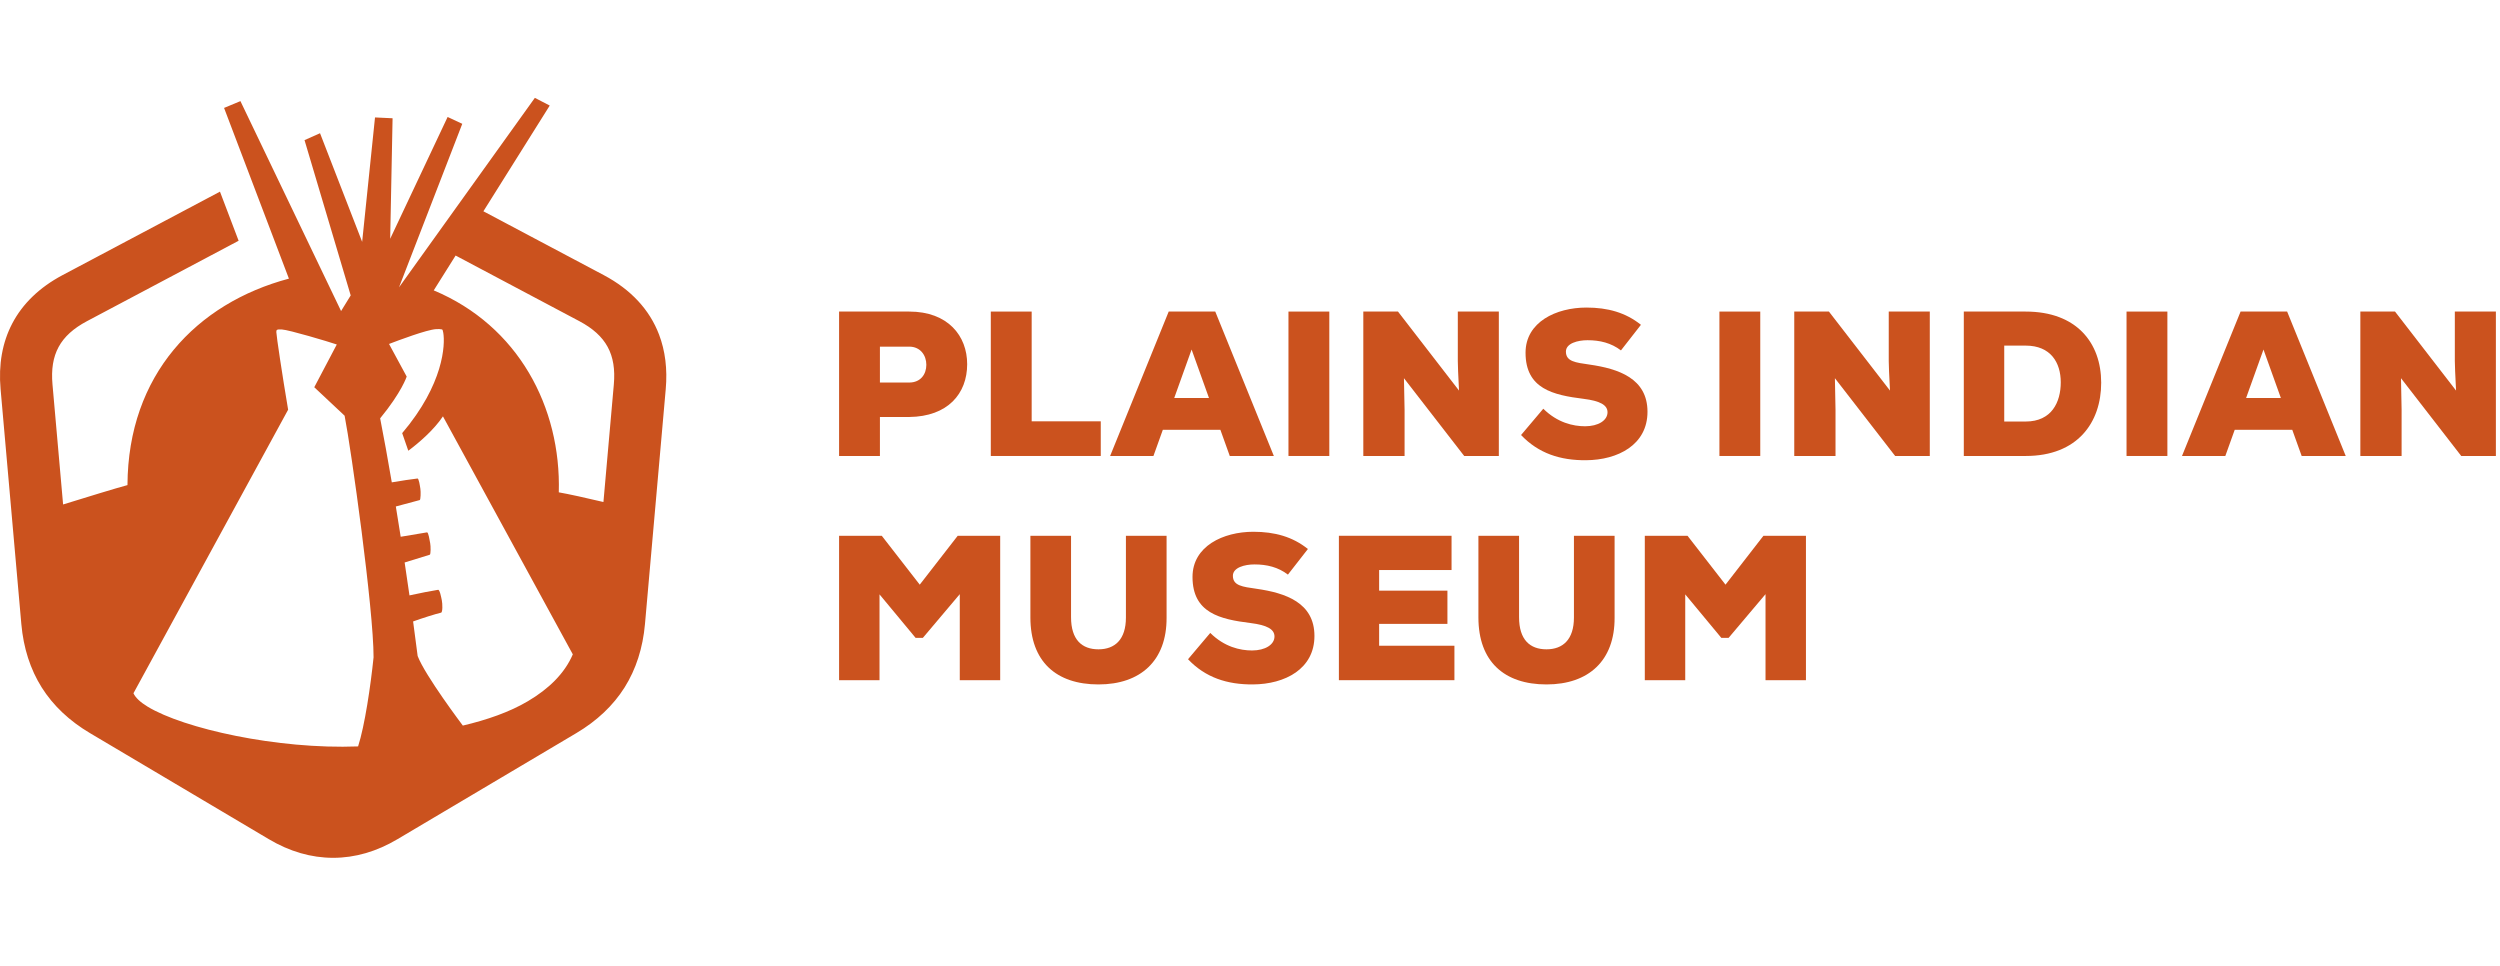 <?xml version="1.0" encoding="utf-8"?>
<!-- Generator: Adobe Illustrator 15.1.0, SVG Export Plug-In . SVG Version: 6.00 Build 0)  -->
<!DOCTYPE svg PUBLIC "-//W3C//DTD SVG 1.1//EN" "http://www.w3.org/Graphics/SVG/1.1/DTD/svg11.dtd">
<svg version="1.1" id="Layer_1" xmlns="http://www.w3.org/2000/svg" xmlns:xlink="http://www.w3.org/1999/xlink" x="0px" y="0px"
	 width="792px" height="306px" viewBox="0 0 792 306" enable-background="new 0 0 792 306" xml:space="preserve">
<g>
	<polygon fill="#CB521E" points="546.641,185.221 534.605,169.734 521.074,169.734 521.074,215.482 533.884,215.482 
		533.884,188.297 545.32,202.084 547.612,202.084 559.318,188.229 559.318,215.482 572.123,215.482 572.123,169.734 
		558.656,169.734 	"/>
	<path fill="#CB521E" d="M498.624,195.64c0,6.925-3.471,10.064-8.694,10.064c-5.229,0-8.692-3.009-8.692-10.195v-25.774h-12.878
		v25.854c0,13.984,8.17,21.238,21.57,21.238c13.395,0,21.63-7.58,21.573-21.108v-25.983h-12.879V195.64z"/>
	<polygon fill="#CB521E" points="436.909,197.645 458.544,197.645 458.544,187.117 436.909,187.117 436.909,180.586 459.85,180.586 
		459.85,169.734 424.16,169.734 424.16,215.482 460.761,215.482 460.761,204.569 436.909,204.569 	"/>
	<path fill="#CB521E" d="M398.072,186.527c-4.438-0.641-7.492-0.96-7.492-4.117c0-2.621,3.738-3.601,6.838-3.601
		c3.943,0,7.494,0.862,10.596,3.229l6.329-8.114c-4.846-3.879-10.493-5.459-17.278-5.459c-9.559,0-19.276,4.567-19.276,14.305
		c0,11.444,8.738,13.41,18.41,14.612c5.163,0.644,7.559,1.948,7.559,4.251c0,2.564-2.909,4.437-7.109,4.437
		c-3.81,0-8.784-1.146-13.239-5.556l-7.042,8.329c5.518,5.823,12.432,8.049,20.574,7.983c10.14-0.063,19.477-4.896,19.477-15.354
		C416.418,190.879,407.207,187.847,398.072,186.527z"/>
	<path fill="#CB521E" d="M356.692,195.64c0,6.925-3.47,10.064-8.694,10.064c-5.23,0-8.692-3.009-8.692-10.195v-25.774h-12.877
		v25.854c0,13.984,8.17,21.238,21.569,21.238c13.395,0,21.629-7.58,21.574-21.108v-25.983h-12.88V195.64z"/>
	<polygon fill="#CB521E" points="291.376,185.221 279.344,169.734 265.821,169.734 265.821,215.482 278.631,215.482 
		278.631,188.297 290.067,202.084 292.353,202.084 304.056,188.229 304.056,215.482 316.86,215.482 316.86,169.734 303.401,169.734 
			"/>
	<path fill="#CB521E" d="M777.69,98.704v15.685c0.067,1.766,0.067,3.858,0.39,9.346l-19.336-25.031h-10.985v45.749h13.071v-14.638
		l-0.196-10.001l19.086,24.639h10.978V98.704H777.69z"/>
	<path fill="#CB521E" d="M709.816,98.704l-18.559,45.749h13.724l2.977-8.296h18.229l2.98,8.296h13.959l-18.562-45.749H709.816z
		 M711.564,126.088l5.508-15.356l5.508,15.356H711.564z"/>
	<rect x="673.686" y="98.704" fill="#CB521E" width="12.942" height="45.749"/>
	<path fill="#CB521E" d="M641.738,98.704h-19.605v45.749h19.605c16.406,0,23.919-10.586,23.919-23.202
		C665.657,108.637,657.883,98.704,641.738,98.704z M641.738,133.54h-6.796v-24.051h6.796c7.907,0,11.111,5.357,11.111,11.634
		C652.85,127.396,649.975,133.54,641.738,133.54z"/>
	<path fill="#CB521E" d="M598.354,114.389c0.064,1.766,0.064,3.858,0.394,9.346l-19.346-25.031h-10.98v45.749h13.07v-14.638
		l-0.195-10.001l19.084,24.639h10.979V98.704h-13.006V114.389z"/>
	<rect x="544.713" y="98.704" fill="#CB521E" width="12.938" height="45.749"/>
	<path fill="#CB521E" d="M503.576,115.499c-4.438-0.64-7.494-0.96-7.494-4.119c0-2.621,3.741-3.601,6.841-3.601
		c3.941,0,7.492,0.862,10.595,3.229l6.33-8.111c-4.845-3.881-10.492-5.462-17.277-5.462c-9.56,0-19.278,4.569-19.278,14.305
		c0,11.447,8.74,13.41,18.411,14.614c5.161,0.642,7.559,1.948,7.559,4.25c0,2.566-2.91,4.437-7.107,4.437
		c-3.811,0-8.786-1.149-13.241-5.556l-7.041,8.329c5.518,5.823,12.431,8.05,20.572,7.985c10.141-0.065,19.479-4.898,19.479-15.356
		C521.923,119.853,512.712,116.82,503.576,115.499z"/>
	<path fill="#CB521E" d="M474.83,98.704h-12.996v15.685c0.059,1.766,0.059,3.858,0.383,9.346l-19.339-25.031h-10.981v45.749h13.074
		v-14.638l-0.201-10.001l19.085,24.639h10.976V98.704z"/>
	<rect x="408.186" y="98.704" fill="#CB521E" width="12.94" height="45.749"/>
	<path fill="#CB521E" d="M368.385,136.156h18.229l2.977,8.296h13.96l-18.558-45.749h-14.75l-18.559,45.749h13.724L368.385,136.156z
		 M377.499,110.731l5.507,15.356h-11.012L377.499,110.731z"/>
	<polygon fill="#CB521E" points="348.721,133.474 326.832,133.474 326.832,98.704 313.886,98.704 313.886,144.453 348.721,144.453 	
		"/>
	<path fill="#CB521E" d="M278.758,132.103h9.282c12.219-0.13,18.359-7.388,18.359-16.734c0-8.956-6.075-16.665-18.359-16.665
		h-22.219v45.749h12.938V132.103z M278.758,109.815h9.282c3.525,0,5.424,2.743,5.424,5.754c0,3-1.824,5.619-5.424,5.619h-9.282
		V109.815z"/>
	<path fill="#CB521E" d="M191.302,87.174c-5.587-2.974-22.794-12.095-38.163-20.239l21.017-33.493L169.444,31l-43.038,60.032
		l20.042-51.81l-4.641-2.167L123.61,75.647l0.759-38.182l-5.565-0.261l-4.074,39.416l-13.345-34.416l-4.912,2.19l14.629,49.195
		c0,0-3.036,4.931-3.048,4.953L76.167,32.034l-5.183,2.157l20.543,54.08c-29.255,7.796-50.984,30.454-51.143,65.409
		c-3.565,0.942-13.324,3.949-20.394,6.135c-1.461-16.534-2.936-33.26-3.358-37.99c-0.851-9.55,2.41-15.552,10.909-20.074
		c6.875-3.66,31.099-16.497,48.056-25.481l-5.909-15.557c-17.012,9.015-42.813,22.688-49.904,26.461
		c-7.299,3.886-12.639,9.061-15.917,15.337c-3.121,5.976-4.377,12.953-3.68,20.775c0.438,4.948,6.188,70.063,6.573,74.413
		c0.676,7.589,2.849,14.344,6.456,20.078c3.613,5.734,8.76,10.604,15.306,14.479c14,8.285,42.314,25.065,56.62,33.579
		c6.603,3.93,13.468,5.919,20.405,5.919c6.938,0,13.802-1.991,20.4-5.919c14.482-8.616,42.736-25.363,56.618-33.579
		c6.544-3.875,11.693-8.745,15.306-14.479c3.607-5.734,5.781-12.489,6.457-20.078c0.393-4.438,6.146-69.554,6.577-74.413
		c0.565-6.35-0.157-12.146-2.119-17.298C205.792,98.125,199.911,91.755,191.302,87.174z M113.442,236.465
		c-25.702,0.988-55.242-5.678-66.641-12.574c-2.351-1.422-3.908-2.896-4.521-4.268l48.997-89.828
		c-1.867-11.081-3.699-23.283-3.737-24.598c-0.02-0.734,0.176-0.906,1.743-0.823c2.264,0.122,14.733,3.845,17.41,4.759
		l-7.133,13.545l9.613,9.019c2.083,10.606,9.193,61.367,9.172,76.536C117.428,217.2,115.563,229.907,113.442,236.465z
		 M167.231,222.145c-5.781,3.424-12.874,5.891-20.605,7.722c0,0-11.966-15.844-14.312-22.04c-0.451-3.563-0.934-7.228-1.442-10.95
		c2.662-0.979,7.202-2.407,8.856-2.784c0.544-0.124,0.465-2.819,0.241-3.912c-0.213-1.036-0.648-3.409-1.194-3.328
		c-1.445,0.209-6.46,1.171-9.055,1.768c-0.495-3.468-1.009-6.953-1.53-10.43c2.853-0.893,7.329-2.251,7.958-2.453
		c0.348-0.113,0.317-2.695,0.134-3.662c-0.189-0.995-0.548-3.498-1.026-3.424c-1.486,0.219-5.903,0.959-8.317,1.393
		c-0.51-3.244-1.023-6.45-1.54-9.594c2.307-0.634,6.067-1.624,7.576-2.031c0.301-0.078,0.348-2.643,0.199-3.579
		c-0.145-0.901-0.47-3.313-0.929-3.25c-1.359,0.122-5.667,0.797-8.125,1.217c-1.268-7.43-2.521-14.333-3.688-20.283
		c6.87-8.364,8.406-13.231,8.406-13.231s-4.118-7.606-5.593-10.332c3.223-1.228,11.867-4.487,14.885-4.693
		c0.737-0.052,1.373-0.033,1.863,0.081c0.218,0.05,0.31,0.324,0.442,1.097c0.613,3.659,0.199,16.203-13.021,31.768l1.935,5.578
		c3.16-2.355,8.017-6.463,10.977-10.892l41.141,75.397C178.861,213.382,173.834,218.239,167.231,222.145z M194.46,121.825
		c-0.417,4.657-1.853,20.938-3.292,37.214c-4.712-1.137-11.37-2.598-14.142-3.068c0.761-26.97-12.848-52.771-39.617-63.977
		l6.93-11.037c15.608,8.271,33.463,17.738,39.207,20.794C192.045,106.273,195.307,112.275,194.46,121.825z"/>
</g>
</svg>

